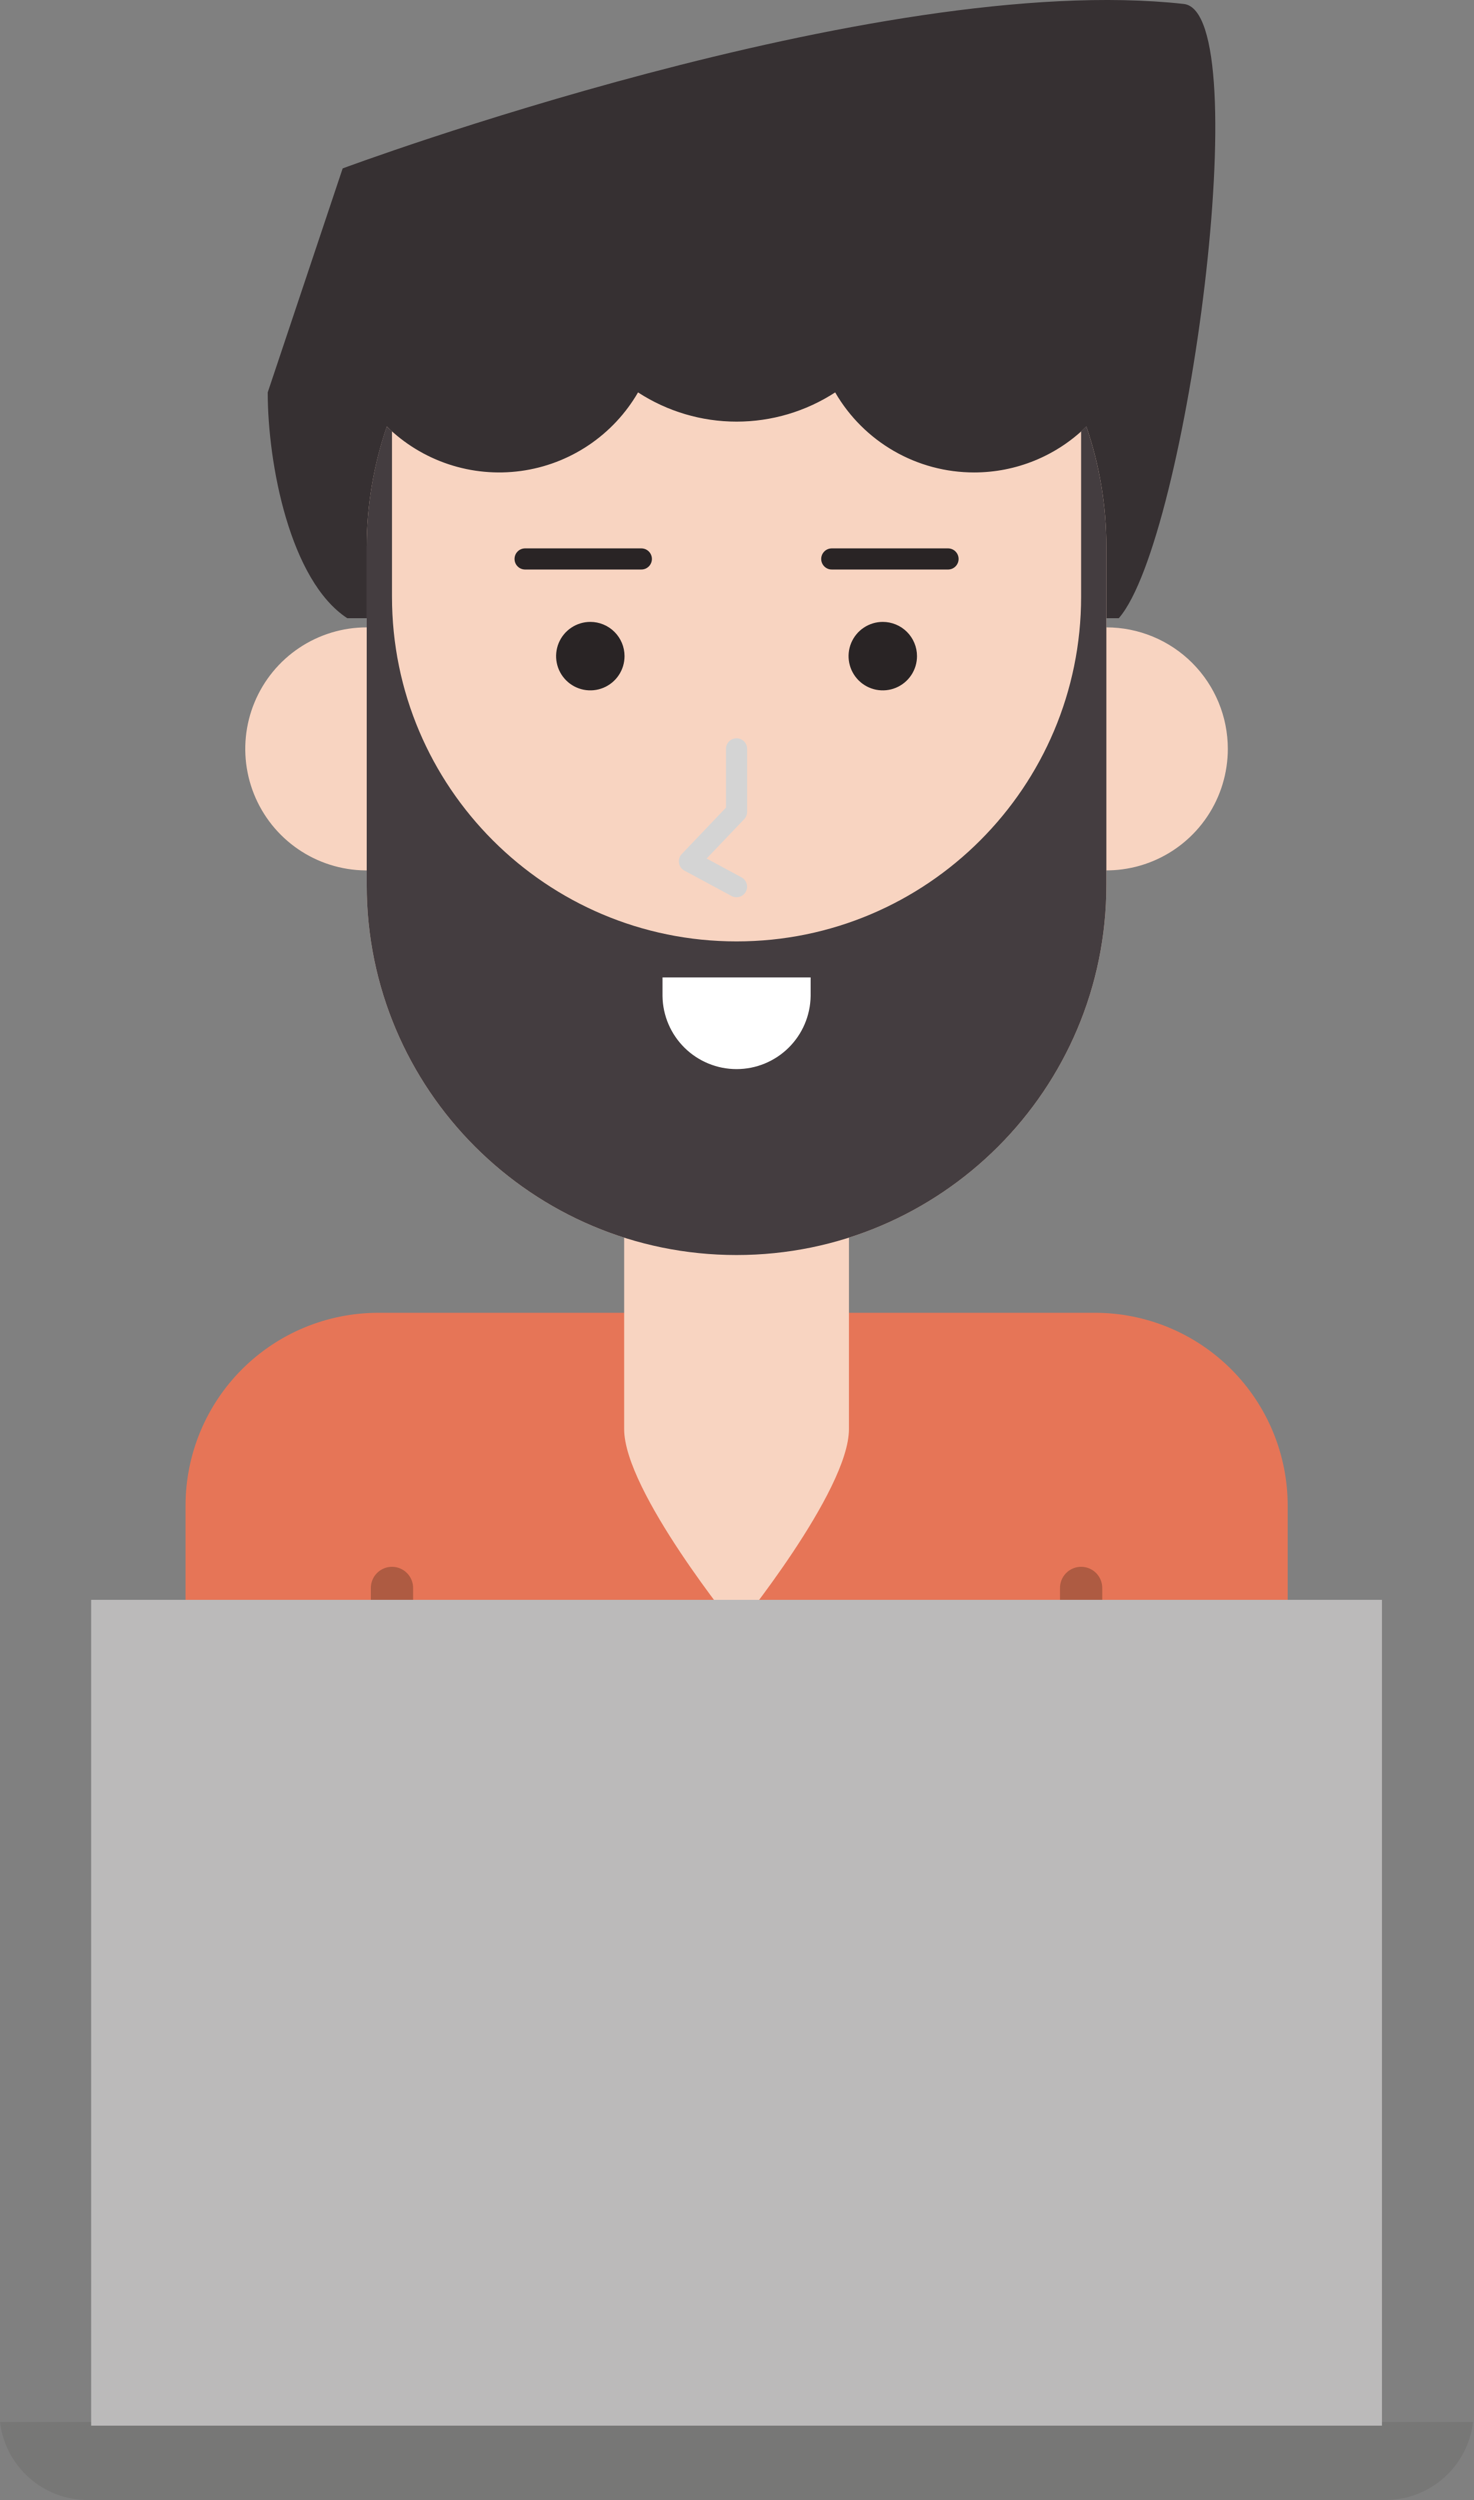 <svg  viewBox="0 0 210 356" fill="none" xmlns="http://www.w3.org/2000/svg">
<rect x="0" y="0" width="210" height="356" fill="#808080" stroke="none"/>
<path d="M183.456 283.288V214.402C183.456 207.118 180.562 200.132 175.411 194.981C170.26 189.83 163.274 186.937 155.99 186.937H53.899C46.614 186.937 39.628 189.83 34.477 194.981C29.327 200.132 26.433 207.118 26.433 214.402V283.288H183.456Z" fill="#E67557"/>
<path d="M120.948 203.509C120.948 212.353 104.937 231.971 104.937 231.971C104.937 231.971 88.924 212.353 88.924 203.509V145.143C88.924 143.04 89.338 140.958 90.143 139.015C90.947 137.072 92.127 135.307 93.614 133.82C95.101 132.333 96.866 131.154 98.809 130.349C100.752 129.544 102.834 129.13 104.937 129.131C107.04 129.13 109.122 129.544 111.065 130.349C113.008 131.154 114.773 132.333 116.259 133.82C117.746 135.307 118.926 137.072 119.73 139.015C120.534 140.958 120.948 143.04 120.948 145.143V203.509Z" fill="#F8D4C1"/>
<path d="M49.477 88.032H159.393C169.159 76.88 179.183 1.733 168.655 0.564C124.805 -4.31 48.819 23.982 48.819 23.982C48.819 23.982 38.142 55.856 38.142 55.877C38.142 66.033 41.302 82.681 49.477 88.032Z" fill="#363032"/>
<path d="M69.554 106.636C69.555 110.059 68.54 113.405 66.639 116.251C64.739 119.098 62.036 121.316 58.874 122.627C55.712 123.937 52.233 124.281 48.876 123.614C45.519 122.947 42.435 121.299 40.014 118.879C37.593 116.459 35.945 113.376 35.276 110.019C34.608 106.662 34.95 103.182 36.26 100.02C37.569 96.858 39.787 94.154 42.632 92.252C45.478 90.35 48.824 89.335 52.246 89.335C54.519 89.334 56.769 89.781 58.869 90.65C60.969 91.52 62.877 92.794 64.484 94.401C66.091 96.007 67.366 97.915 68.236 100.014C69.106 102.113 69.554 104.364 69.554 106.636Z" fill="#F8D4C1"/>
<path d="M174.927 106.636C174.927 110.058 173.913 113.404 172.012 116.25C170.111 119.096 167.408 121.314 164.247 122.624C161.085 123.934 157.606 124.277 154.249 123.609C150.892 122.942 147.809 121.294 145.389 118.874C142.969 116.454 141.32 113.371 140.653 110.015C139.985 106.658 140.327 103.179 141.637 100.017C142.946 96.855 145.164 94.152 148.01 92.251C150.855 90.35 154.201 89.335 157.623 89.335C162.212 89.335 166.613 91.157 169.858 94.402C173.103 97.647 174.926 102.047 174.927 106.636Z" fill="#F8D4C1"/>
<path d="M138.773 67.276C134.765 67.276 130.828 66.224 127.355 64.223C123.882 62.222 120.996 59.344 118.986 55.877C114.806 58.593 109.928 60.039 104.943 60.039C99.958 60.039 95.08 58.593 90.901 55.877C89.153 58.892 86.74 61.468 83.844 63.407C80.949 65.347 77.649 66.599 74.195 67.068C70.742 67.537 67.227 67.21 63.919 66.113C60.612 65.015 57.599 63.176 55.111 60.736C53.218 66.233 52.25 72.006 52.246 77.82V126.029C52.246 155.128 75.836 178.713 104.935 178.713C134.034 178.713 157.623 155.128 157.623 126.029V77.82C157.624 72.007 156.662 66.234 154.776 60.736C150.506 64.931 144.759 67.28 138.773 67.276Z" fill="#F8D4C1"/>
<path d="M154.776 60.736C154.538 60.969 154.274 61.181 154.026 61.407V84.965C154.026 112.073 132.047 134.054 104.937 134.054C77.827 134.054 55.846 112.073 55.846 84.965V61.407C55.596 61.181 55.338 60.969 55.098 60.736C53.21 66.234 52.246 72.007 52.246 77.82V126.029C52.246 155.128 75.836 178.713 104.935 178.713C134.034 178.713 157.623 155.128 157.623 126.029V77.82C157.624 72.007 156.662 66.234 154.776 60.736Z" fill="#443D40"/>
<path d="M58.855 281.145V226.198C58.865 225.796 58.795 225.396 58.649 225.021C58.502 224.647 58.282 224.306 58.002 224.018C57.721 223.73 57.386 223.501 57.015 223.345C56.645 223.188 56.247 223.108 55.845 223.108C55.443 223.108 55.045 223.188 54.675 223.345C54.304 223.501 53.969 223.73 53.688 224.018C53.408 224.306 53.188 224.647 53.041 225.021C52.895 225.396 52.825 225.796 52.835 226.198V281.145H58.855Z" fill="#AE5B42"/>
<path d="M157.037 281.145V226.198C157.047 225.796 156.977 225.396 156.831 225.021C156.684 224.647 156.464 224.306 156.184 224.018C155.903 223.73 155.568 223.501 155.197 223.345C154.827 223.188 154.429 223.108 154.027 223.108C153.625 223.108 153.227 223.188 152.857 223.345C152.486 223.501 152.151 223.73 151.871 224.018C151.59 224.306 151.37 224.647 151.224 225.021C151.077 225.396 151.007 225.796 151.017 226.198V281.145H157.037Z" fill="#AE5B42"/>
<path d="M94.386 139.185V141.833C94.425 144.606 95.554 147.252 97.528 149.199C99.503 151.146 102.165 152.238 104.938 152.238C107.711 152.238 110.373 151.146 112.347 149.199C114.322 147.252 115.451 144.606 115.49 141.833V139.185H94.386Z" fill="white"/>
<path d="M104.937 106.636V115.609L98.224 122.651L104.937 126.265" fill="#F8D4C1"/>
<g style="mix-blend-mode:multiply">
<path d="M104.937 127.77C104.688 127.771 104.443 127.709 104.225 127.59L97.509 123.974C97.305 123.865 97.129 123.71 96.994 123.521C96.86 123.332 96.771 123.114 96.735 122.885C96.698 122.656 96.715 122.422 96.784 122.201C96.853 121.98 96.973 121.777 97.133 121.61L103.432 115.001V106.636C103.432 106.236 103.59 105.854 103.873 105.571C104.155 105.289 104.538 105.13 104.937 105.13C105.336 105.13 105.719 105.289 106.002 105.571C106.284 105.854 106.442 106.236 106.442 106.636V115.609C106.442 115.993 106.294 116.363 106.029 116.641L100.675 122.252L105.652 124.937C105.946 125.096 106.179 125.349 106.313 125.656C106.448 125.962 106.476 126.305 106.394 126.629C106.312 126.954 106.124 127.241 105.861 127.447C105.597 127.653 105.272 127.765 104.937 127.766V127.77Z" fill="#D4D4D4"/>
</g>
<path d="M130.645 93.43C130.646 94.394 130.36 95.337 129.825 96.138C129.29 96.941 128.529 97.566 127.638 97.935C126.748 98.305 125.768 98.402 124.822 98.215C123.876 98.027 123.007 97.564 122.325 96.882C121.643 96.201 121.178 95.333 120.989 94.388C120.8 93.442 120.895 92.462 121.263 91.571C121.631 90.68 122.255 89.918 123.056 89.381C123.857 88.844 124.799 88.558 125.763 88.556C126.404 88.556 127.038 88.681 127.63 88.926C128.222 89.171 128.76 89.529 129.214 89.982C129.667 90.435 130.027 90.972 130.272 91.564C130.518 92.155 130.645 92.789 130.645 93.43Z" fill="#292425"/>
<path d="M88.978 93.43C88.978 94.394 88.693 95.337 88.157 96.139C87.622 96.942 86.86 97.567 85.969 97.936C85.078 98.305 84.098 98.402 83.152 98.214C82.206 98.026 81.337 97.561 80.655 96.879C79.973 96.198 79.508 95.329 79.32 94.383C79.132 93.437 79.229 92.456 79.598 91.565C79.968 90.674 80.593 89.913 81.395 89.377C82.197 88.841 83.14 88.556 84.105 88.556C85.397 88.557 86.636 89.071 87.549 89.985C88.463 90.899 88.977 92.138 88.978 93.43Z" fill="#292425"/>
<path d="M91.312 81.097H74.756C74.367 81.083 73.998 80.918 73.728 80.638C73.457 80.357 73.306 79.983 73.306 79.593C73.306 79.203 73.457 78.829 73.728 78.548C73.998 78.268 74.367 78.103 74.756 78.088H91.316C91.518 78.081 91.72 78.114 91.909 78.186C92.098 78.259 92.27 78.368 92.416 78.509C92.562 78.649 92.678 78.818 92.757 79.004C92.836 79.19 92.877 79.391 92.877 79.593C92.877 79.795 92.836 79.996 92.757 80.182C92.678 80.368 92.562 80.537 92.416 80.677C92.27 80.817 92.098 80.927 91.909 80.999C91.72 81.072 91.518 81.105 91.316 81.097H91.312Z" fill="#292425"/>
<path d="M135.12 81.097H118.558C118.356 81.105 118.154 81.072 117.965 80.999C117.776 80.927 117.604 80.817 117.458 80.677C117.312 80.537 117.196 80.368 117.117 80.182C117.038 79.996 116.997 79.795 116.997 79.593C116.997 79.391 117.038 79.19 117.117 79.004C117.196 78.818 117.312 78.649 117.458 78.509C117.604 78.368 117.776 78.259 117.965 78.186C118.154 78.114 118.356 78.081 118.558 78.088H135.12C135.51 78.103 135.878 78.268 136.149 78.548C136.419 78.829 136.57 79.203 136.57 79.593C136.57 79.983 136.419 80.357 136.149 80.638C135.878 80.918 135.51 81.083 135.12 81.097Z" fill="#292425"/>
<path d="M0 344.887C0.363 347.949 1.837 350.771 4.142 352.82C6.447 354.868 9.423 355.999 12.506 356H197.368C200.45 355.998 203.425 354.866 205.729 352.818C208.033 350.77 209.507 347.948 209.87 344.887H0Z" fill="#777776"/>
<path d="M196.885 227.813H12.989V345.404H196.885V227.813Z" fill="#BBBABA"/>
</svg>
